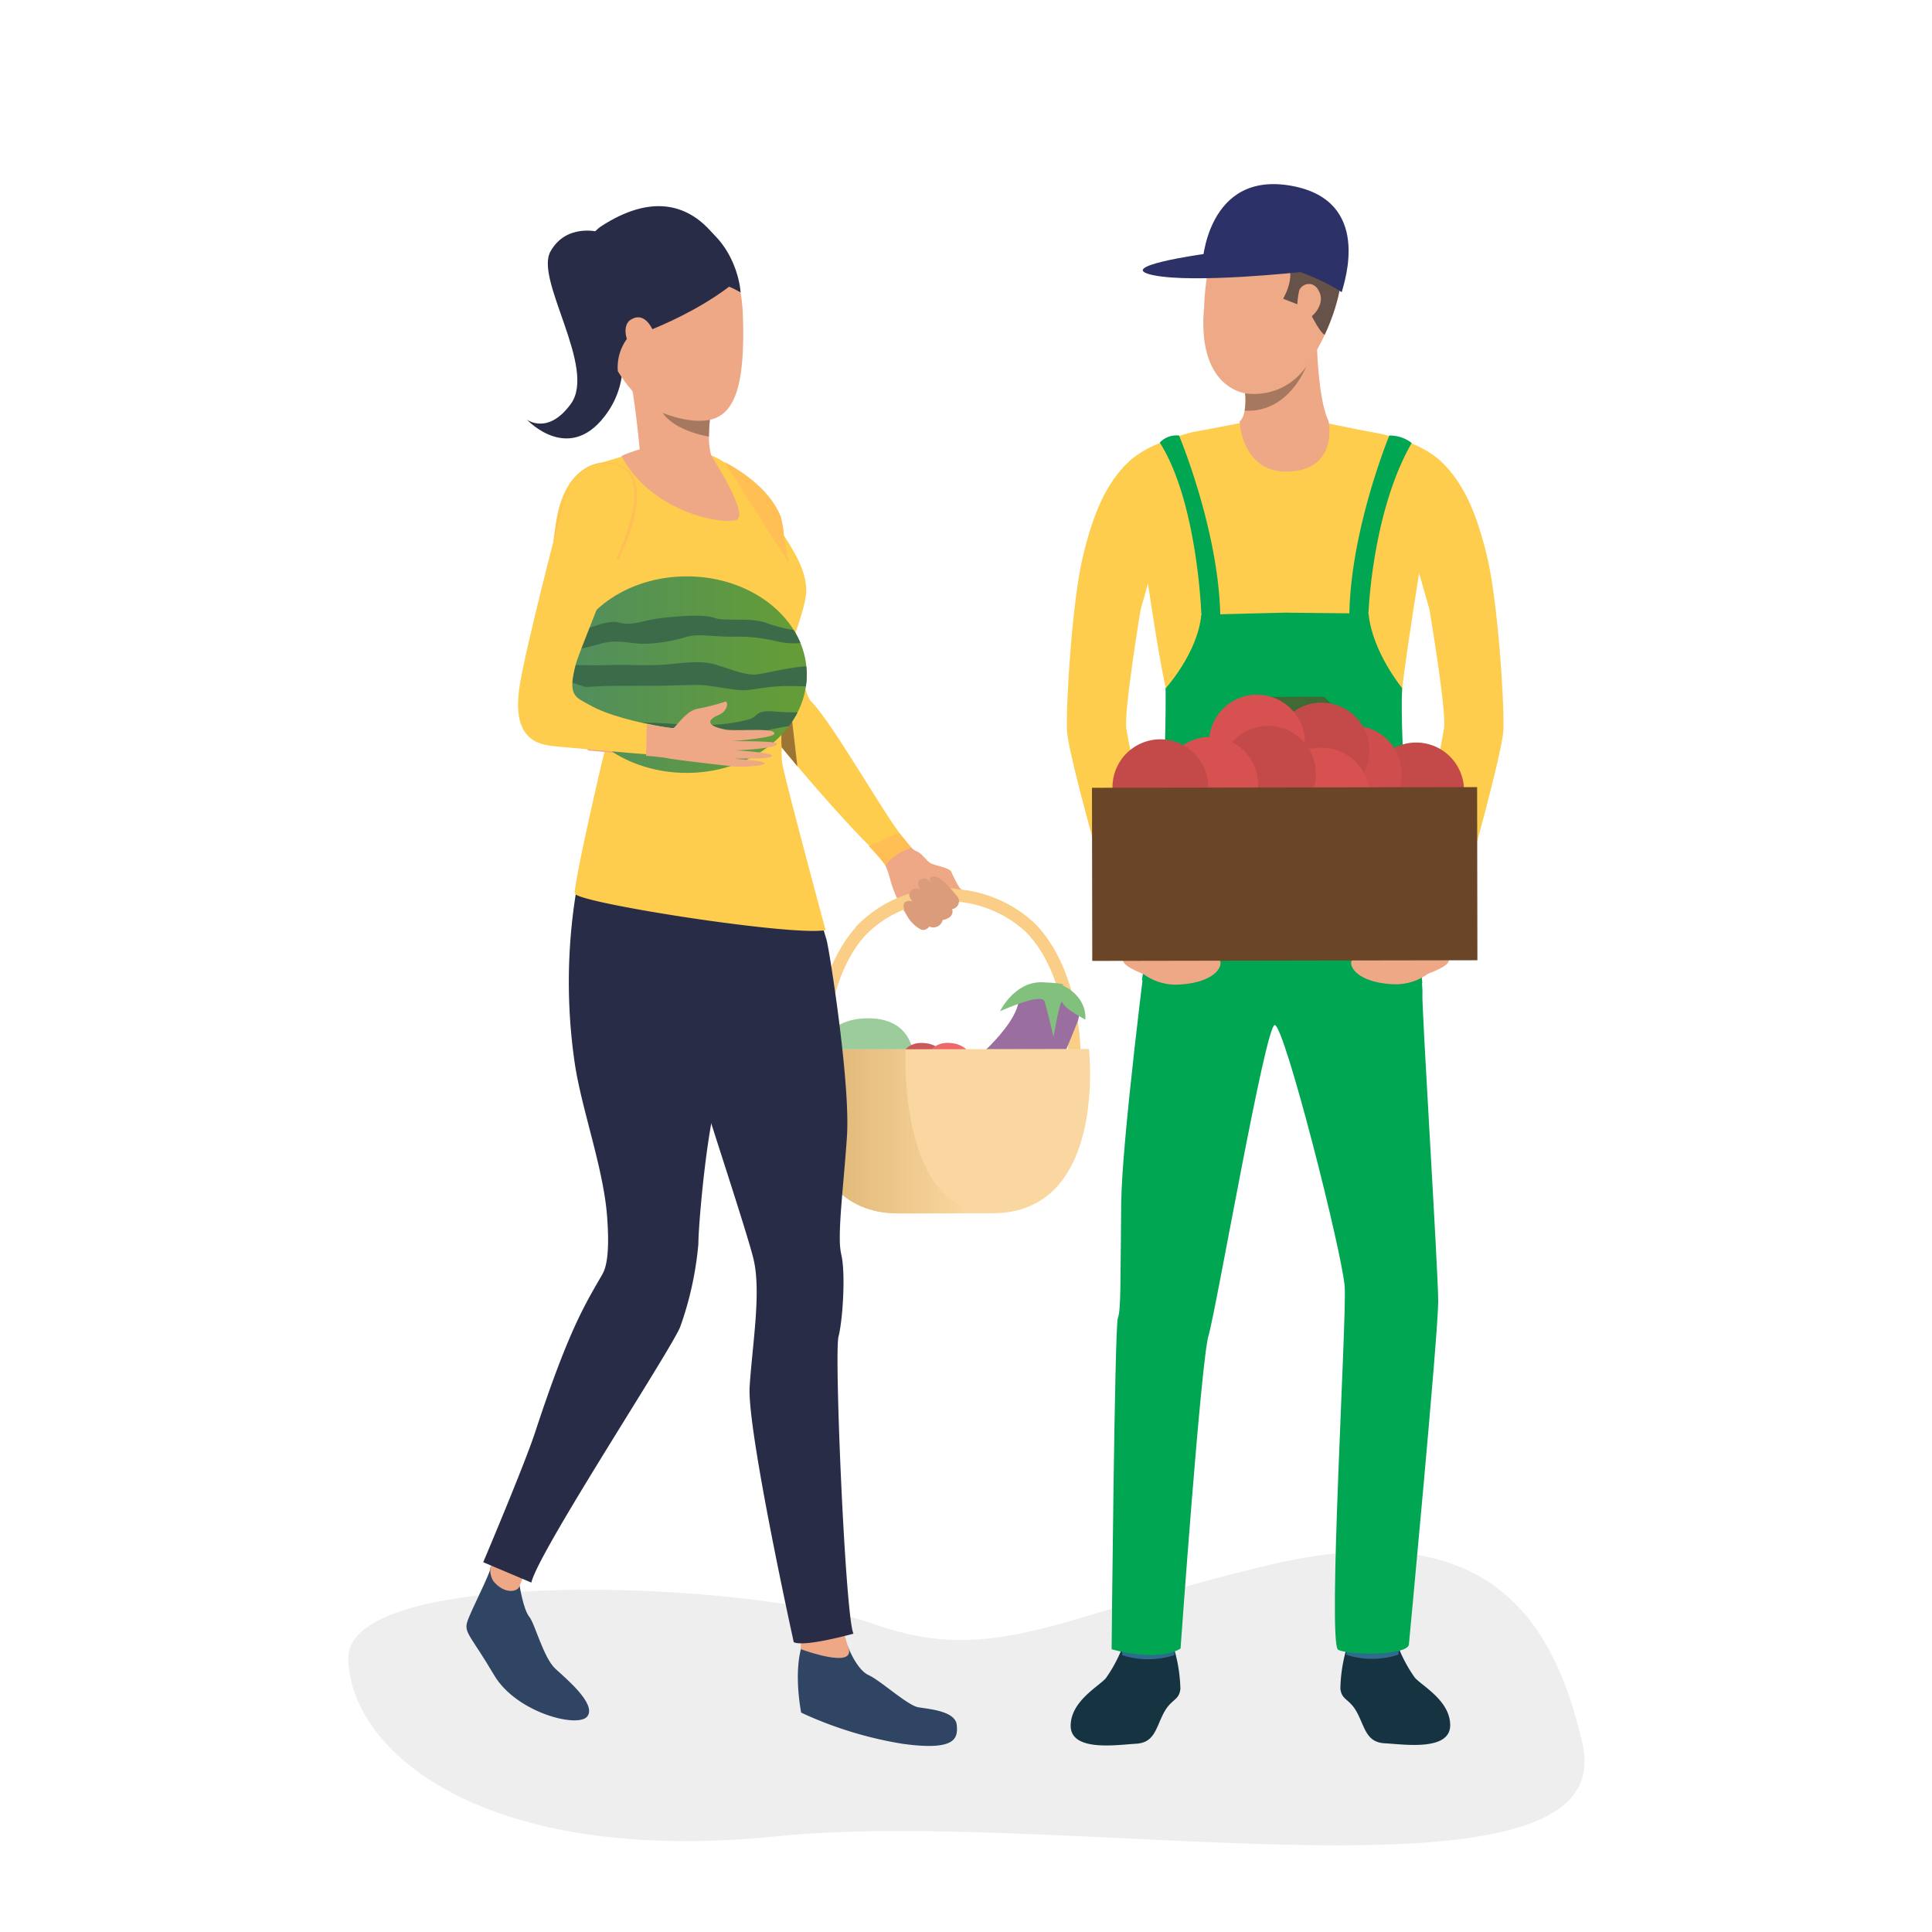 <svg xmlns="http://www.w3.org/2000/svg" xmlns:xlink="http://www.w3.org/1999/xlink" width="256" height="256" viewBox="0 0 256 256"><defs><style>.a{fill:#eee;}.b{fill:#fecd4d;}.c{fill:#eea886;}.d{fill:#face87;}.e{fill:#9ccc9b;}.f{fill:#ca595b;}.g{fill:#ec686b;}.h{fill:#9a6fa0;}.i{fill:#82c07e;}.j{fill:url(#a);}.k{fill:url(#b);}.l{fill:#292c47;}.m{fill:#2f4563;}.n{fill:#db9c7c;}.o{fill:#ffbf55;}.p{fill:#a77860;}.q{fill:#9c7534;}.r{fill:#23344a;}.s{fill:url(#c);}.t{fill:#3c6b4a;}.u{fill:#00a652;}.v{fill:#163342;}.w{fill:#2f6b8c;}.x{fill:#406933;}.y{fill:#c44a4a;}.z{fill:#cf4d4d;}.aa{fill:#d85151;}.ab{fill:#6b4528;}.ac{fill:#eea987;}.ad{fill:#665249;}.ae{fill:#2c3167;}.af{fill:none;}</style><linearGradient id="a" x1="47.642" y1="-0.039" x2="47.463" y2="0.756" gradientUnits="objectBoundingBox"><stop offset="0" stop-color="#face87"/><stop offset="1" stop-color="#fad7a0"/></linearGradient><linearGradient id="b" x1="-0.112" y1="0.65" x2="0.886" y2="0.65" gradientUnits="objectBoundingBox"><stop offset="0" stop-color="#d4a862"/><stop offset="1" stop-color="#fad7a0"/></linearGradient><linearGradient id="c" x1="-0.087" y1="0.624" x2="0.913" y2="0.624" gradientUnits="objectBoundingBox"><stop offset="0" stop-color="#4f8d62"/><stop offset="1" stop-color="#639c38"/></linearGradient></defs><g transform="translate(-2475.912 -1056.768)"><path class="a" d="M2675.544,1670.1c-4.044-18.183-13.818-30.3-41.242-23.9s-36.322,13.673-52.553,7.931-70.034-7.915-69.759,4.568,18.168,27.445,56.762,23.524S2680.7,1693.278,2675.544,1670.1Z" transform="translate(10.075 -382.134)"/><g transform="translate(2537.718 1084.085)"><g transform="translate(40.802 51.327)"><path class="b" d="M2690.936,1266.1c.066.083.162.2.284.349h0c.313.381.8.967,1.411,1.7,3.54,4.215,11.318,13.206,14.276,14.826,2.1,1.148,2.412-2.471.324-4.692-1.9-2.026-9.262-15.1-12.107-17.912-1.382-1.366-3.258-14.291-3.258-14.291s-1.7,10.783-1.505,12.023S2689.724,1264.6,2690.936,1266.1Z" transform="translate(-2690.26 -1246.078)"/></g><g transform="translate(54.094 83.672)"><path class="c" d="M2735.914,1347.768s1.222,1.6,1.855,1.8,1.365,1.312,1.895,1.6,2.268.56,2.688,1.045a16.57,16.57,0,0,0,1.126,2.194c.395.366,1.287,1.008.951,1.338s-1.3-.03-1.3-.03a.671.671,0,0,1,.133.733c-.4.735-.926.726-.926.726s.1.585-.141.851a1.471,1.471,0,0,1-1.048.563,1.353,1.353,0,0,1-.539.75,1.236,1.236,0,0,1-1.186.094s-.6.659-1.064.483a4.154,4.154,0,0,1-1.026-.781,15.4,15.4,0,0,1-3.015-5.706,11.351,11.351,0,0,0-2.085-4.345Z" transform="translate(-2732.234 -1347.768)"/></g><g transform="translate(46.023 90.453)"><path class="d" d="M2742.073,1392.89l-35.278.06-.035-.789c-.021-.48-.443-11.845,5.949-18.536a17.013,17.013,0,0,1,23.384-.04c6.416,6.67,6.031,18.036,6.012,18.516ZM2708.4,1391.3l32.064-.055c-.038-2.646-.558-11.327-5.561-16.525a15.375,15.375,0,0,0-21,.04C2708.909,1379.986,2708.425,1388.657,2708.4,1391.3Z" transform="translate(-2706.747 -1368.951)"/></g><path class="d" d="M2724.89,1375.771a14.872,14.872,0,0,1,12.656-5.208l0-1.65a16.371,16.371,0,0,0-13.347,5.116Z" transform="translate(-2672.648 -1278.475)"/><path class="e" d="M2713.879,1422.976c-6.954.011-7.191,6.593-7.191,6.593l13.287-.022S2720.833,1422.964,2713.879,1422.976Z" transform="translate(-2660.684 -1315.368)"/><path class="f" d="M2745.18,1433.286c-3.229-.3-3.6,3.3-3.6,3.3l6.954-.012A3.533,3.533,0,0,0,2745.18,1433.286Z" transform="translate(-2684.529 -1322.392)"/><path class="g" d="M2756.159,1433.269c-3.229-.306-3.6,3.3-3.6,3.3l6.954-.012A3.534,3.534,0,0,0,2756.159,1433.269Z" transform="translate(-2692.032 -1322.38)"/><path class="h" d="M2784.974,1413.813c2.35-5.84-7.089-6.817-7.7-2.968s-7.063,8.828-7.063,8.828l11.3,2.216S2782.625,1419.653,2784.974,1413.813Z" transform="translate(-2704.088 -1305.512)"/><path class="i" d="M2790.323,1408c-3.722-.164-5.647,3.833-5.647,3.833s5.521-2.515,5.9-1.305,1.188,4.714,1.188,4.714.922-5.419,1.181-4.57,3.037,2.268,3.037,2.268c.181-3.25-3.041-4.542-3.041-4.542S2794.044,1408.167,2790.323,1408Z" transform="translate(-2713.974 -1305.158)"/><path class="j" d="M2726.674,1457.354l-12.458.021c-15.247.026-12.845-21.727-12.845-21.727l38.075-.065S2741.923,1457.328,2726.674,1457.354Z" transform="translate(-2656.957 -1323.908)"/><path class="k" d="M2726.674,1457.444l-12.458.021c-15.247.026-12.845-21.727-12.845-21.727l13.785-.023S2714.005,1457.465,2726.674,1457.444Z" transform="translate(-2656.957 -1323.998)"/><g transform="translate(8.008 3.24)"><path class="l" d="M2596.118,1095.456s-4.236-1.109-6.3,2.637,6.165,15.4,2.722,20.159c-3.041,4.207-5.836,2.092-5.836,2.092s5.837,6.319,10.82-1.155c2.989-4.483,1.686-9.359,1.524-13.4S2596.118,1095.456,2596.118,1095.456Z" transform="translate(-2586.706 -1095.303)"/></g><g transform="translate(43.91 187.926)"><path class="m" d="M2706.734,1678s1.14,3.021,2.721,3.736,5.164,4.028,6.6,4.265,4.883.5,5.077,2.32-.173,3.47-7.115,2.525a51.163,51.163,0,0,1-13.5-4.141s-1.413-7.03.837-10.505S2706.734,1678,2706.734,1678Z" transform="translate(-2700.076 -1675.018)"/></g><g transform="translate(44.305 186.577)"><path class="c" d="M2707.586,1675.091l-1.306-4.334-4.958.008.008,4.623S2708.836,1678.192,2707.586,1675.091Z" transform="translate(-2701.322 -1670.756)"/></g><g transform="translate(0 180.359)"><path class="m" d="M2568.469,1653.579s.494,3.133,1.265,4.081,1.892,5.458,3.465,6.9,5.429,4.676,4.253,6.3-9.418-.445-12.371-5.457-3.961-5.58-3.588-6.943,3.156-6.609,3.088-7.246S2568.469,1653.579,2568.469,1653.579Z" transform="translate(-2561.418 -1651.122)"/></g><g transform="translate(3.157 176.824)"><path class="c" d="M2576.479,1643.695a8.254,8.254,0,0,0-1.2,2.256c-.208.832-2.029,1.164-3.493-.64a2.9,2.9,0,0,1-.395-1.729,15.7,15.7,0,0,1,1.289-3.624Z" transform="translate(-2571.386 -1639.959)"/></g><g transform="translate(57.92 88.836)"><path class="n" d="M2751.289,1366.5s-1.836-2.436-2.882-2.478-.433.873-.433.873-.59-.916-1.383-.521-.018,1.428-.018,1.428a.881.881,0,0,0-1.266.1c-.63.67.212,1.382.212,1.382s-1.357-.311-1.186.811a4.57,4.57,0,0,0,2.284,2.929s.552.309,1.113-.377a1.281,1.281,0,0,0,1.773-.863s1.6-.241,1.253-1.454A1.042,1.042,0,0,0,2751.289,1366.5Z" transform="translate(-2744.317 -1364.025)"/></g><g transform="translate(26.592 86.077)"><path class="l" d="M2647.444,1376.577c.26,1.25,1.927,6.48,3.792,12.292h0c1.7,5.3,3.567,11.078,4.687,14.767.417,1.376.732,2.461.894,3.122,1.075,4.367-.115,11.224-.492,16.952s5.845,33.9,5.845,33.9c1.458.677,7.916-1.133,7.916-1.133-1.072-2.037-2.567-37.118-1.989-39.352s.957-8.449.37-10.875a9.459,9.459,0,0,1-.194-1.948c-.054-3.064.568-8.13.944-13.686.473-6.992-2.275-24.367-2.665-25.92-.035-.143-.093-.344-.166-.59-.719-2.436-3.034-9.352-3.034-9.352-4.673-1.382-8.19-1.627-10.814-1.087a8.038,8.038,0,0,0-6.333,5.452C2643.932,1365.443,2647.106,1374.955,2647.444,1376.577Z" transform="translate(-2645.391 -1353.403)"/></g><g transform="translate(2.224 81.271)"><path class="l" d="M2568.44,1436.639l6.382,2.7c.8-3.884,18.558-30.892,19.725-33.9a43.947,43.947,0,0,0,2.4-10.975c0-.382.026-1.025.079-1.86.2-3.238.784-9.345,1.626-14.1.157-.887.323-1.727.5-2.492.934-4.1,1.073-18.1,1.07-26.34,0-3.665-.03-6.187-.03-6.187s-.082-.065-.235-.18c-1.773-1.336-13.144-9.486-17.09-1.844a22.89,22.89,0,0,0-2.132,6.444,74.218,74.218,0,0,0-.177,22.551c.887,6.075,3.8,13.92,4.289,20.29.272,3.5.181,6.34-.609,7.72-2.227,3.888-4.4,7.179-8.9,20.891C2573.877,1423.81,2568.44,1436.639,2568.44,1436.639Z" transform="translate(-2568.44 -1338.226)"/></g><g transform="translate(15.832 1.496)"><path class="c" d="M2623.056,1090s8.793.287,9.169,13.022-2.391,15.451-10.237,12.811-10.345-15.96-10.525-18.024S2610.967,1088.49,2623.056,1090Z" transform="translate(-2611.413 -1089.796)"/></g><g transform="translate(11.642 31.784)"><path class="b" d="M2598.182,1198.024c-.027,4.385,5.031,14.858,5.814,18.093s2.014,4.269.985,8.414-4.216,18.164-4.084,19.394,28.9,5.716,33.23,4.867c0,0-5.335-19.774-5.727-22.039s.454-10.76.644-13.156,2.607-7.553,2.52-9.954c-.087-2.445-1.292-4.556-2.977-7.165-.521-.809-1.07-1.633-1.618-2.434a46.169,46.169,0,0,0-4.442-5.793,13.959,13.959,0,0,0-1.787-1.421l0,0a8.271,8.271,0,0,0-1.837-.966l-7.705-1.217s-4.8,1.745-7.558,2.4C2603.634,1187.041,2598.245,1187.836,2598.182,1198.024Z" transform="translate(-2598.182 -1184.645)"/></g><g transform="translate(34.195 33.911)"><path class="o" d="M2669.4,1191.535l4.477,7.029,4.132,6.487c-.01-.035-.285-1.017-.756-3.865-.089-.54-.186-1.148-.288-1.829a4.744,4.744,0,0,0-.131-.6h0c-1.771-4.062-7.228-7.119-7.428-7.22Z" transform="translate(-2669.398 -1191.535)"/></g><g transform="translate(21.319 21.62)"><path class="c" d="M2628.775,1153.529c.78,1.465,1.615,10.569,1.615,10.569s10.968,4.125,9.842,1.783a8.972,8.972,0,0,1-.675-3.632,17.615,17.615,0,0,1,.118-2.212c.028-.24.05-.377.05-.377S2628,1152.062,2628.775,1153.529Z" transform="translate(-2628.738 -1153.341)"/></g><g transform="translate(26.005 27.389)"><path class="p" d="M2643.535,1171.557c1.687,2.479,6.133,3.14,6.133,3.14h0a17.611,17.611,0,0,1,.118-2.212C2646.932,1173.04,2643.535,1171.557,2643.535,1171.557Z" transform="translate(-2643.535 -1171.557)"/></g><g transform="translate(34.2 33.91)"><path class="o" d="M2676.825,1198.717h0a9.2,9.2,0,0,1,.437,2.476l-1.619-2.434s-2.89-4.129-3.88-5.2a16.376,16.376,0,0,0-2.349-2.012S2675.093,1194.26,2676.825,1198.717Z" transform="translate(-2669.415 -1191.544)"/></g><g transform="translate(20.538 31.684)"><path class="c" d="M2638.094,1185.8s5.178,7.933,3.431,8.63-11.214-.907-15.251-8.443C2626.274,1185.985,2632.286,1182.89,2638.094,1185.8Z" transform="translate(-2626.274 -1184.552)"/></g><g transform="translate(53.297 83.057)"><path class="o" d="M2735.4,1347.84s-2.636.878-3.444,2.382a24.683,24.683,0,0,0-2.233-2.588l3.99-1.736Z" transform="translate(-2729.719 -1345.898)"/></g><g transform="translate(42.494 60.764)"><path class="m" d="M2695.605,1276.093c.012-.108.019-.17.019-.181a.367.367,0,0,0-.009.05A1.3,1.3,0,0,0,2695.605,1276.093Z" transform="translate(-2695.605 -1275.912)"/></g><g transform="translate(41.725 60.97)"><path class="q" d="M2693.213,1287.23h0c.312.381,1.481,1.788,2.094,2.516,0,0-1.416-11.739-1.362-13.26C2693.811,1277.7,2693,1284.623,2693.213,1287.23Z" transform="translate(-2693.176 -1276.488)"/></g><g transform="translate(16.017 66.959)"><path class="c" d="M2613.767,1295.336a60.233,60.233,0,0,0,6.111,1.7c2.959.622-.093,4.172-.093,4.172s-5.125-.48-7.591-.7C2611.29,1300.426,2613.767,1295.336,2613.767,1295.336Z" transform="translate(-2611.996 -1295.336)"/></g><g transform="translate(11.53 33.965)"><path class="o" d="M2606.459,1204.59s-6.586-2.33-8.633-2.484c0,0,1.038-11.482,7.833-10.316S2606.459,1204.59,2606.459,1204.59Z" transform="translate(-2597.826 -1191.707)"/></g><g transform="translate(15.356 0.949)"><path class="l" d="M2624.411,1096.859s-1.681,6.247-11.764,8.132c0,0-7.925-13.515,3.191-16.357s14.7,5.71,15.042,9.916A12.194,12.194,0,0,0,2624.411,1096.859Z" transform="translate(-2609.908 -1088.067)"/></g><g transform="translate(14.88)"><path class="l" d="M2629.451,1094.855s-4.469-16.018-18.158-7.066c0,0-6.873,4.576.585,15.787C2611.879,1103.577,2622.245,1100.837,2629.451,1094.855Z" transform="translate(-2608.405 -1085.07)"/></g><g transform="translate(24.46 68.855)"><path class="r" d="M2639.386,1301.316a5.147,5.147,0,0,0-.607,4.029s.248.339,1.133.118c0,0-.05-2.887.815-3.951A2.093,2.093,0,0,0,2639.386,1301.316Z" transform="translate(-2638.657 -1301.299)"/></g><g transform="translate(21.076 14.727)"><path class="c" d="M2631.685,1133.457c-.6-1.308-1.572-2.457-3.015-1.569s-.486,4.072,1.354,4.561S2632.212,1134.611,2631.685,1133.457Z" transform="translate(-2627.97 -1131.575)"/></g><g transform="translate(17.935 17.069)"><path class="l" d="M2621.377,1139.492a6.4,6.4,0,0,0-1.2,4.284s-2.282-2.373-2.119-4S2621.377,1139.492,2621.377,1139.492Z" transform="translate(-2618.053 -1138.969)"/></g><g transform="translate(13.283 49.059)"><path class="s" d="M2635.174,1252.017a10.646,10.646,0,0,1-.114,1.581,11.063,11.063,0,0,1-1.107,3.447,12.264,12.264,0,0,1-1.137,1.817h0c-2.794,3.712-7.8,6.191-13.522,6.2-5.8.01-10.876-2.521-13.66-6.311a11.817,11.817,0,0,1-1.56-2.856,10.881,10.881,0,0,1-.676-3.02c-.021-.266-.031-.535-.031-.805a10.891,10.891,0,0,1,.078-1.308,10.611,10.611,0,0,1,.383-1.826,11.357,11.357,0,0,1,1.079-2.475c2.551-4.389,8.012-7.424,14.344-7.435,6.191-.01,11.559,2.876,14.193,7.1a11.663,11.663,0,0,1,.9,1.74,10.973,10.973,0,0,1,.776,3.08A10.33,10.33,0,0,1,2635.174,1252.017Z" transform="translate(-2603.364 -1239.027)"/><path class="t" d="M2635.335,1259.085a10.132,10.132,0,0,1-2.921-.181,21.564,21.564,0,0,0-6.042-.66c-2.907-.013-4.437-.433-6.118.011a21.422,21.422,0,0,1-4.969.9c-2.37.169-3.9-.693-6.424.011-1.79.5-3.313.841-4.042,1a11.364,11.364,0,0,1,1.079-2.475c1.533-.693,4.091-1.7,5.331-1.342,1.835.531,3.287-.327,5.734-.59s5.581-.514,6.958-.011,5.047-.117,7.037.72a19.4,19.4,0,0,0,3.477.886A11.729,11.729,0,0,1,2635.335,1259.085Z" transform="translate(-2604.358 -1250.249)"/><path class="t" d="M2635.174,1276.561a10.641,10.641,0,0,1-.114,1.581c-1.105-.035-2.232-.056-3.094-.027-2.37.079-4.051.541-5.2.543s-4.208-.605-5.432-.679-4.663.084-6.04.086l-5.047.008c-1.989,0-4.358.161-4.358.161s-1.352-.431-2.5-.814c-.021-.266-.031-.535-.031-.806a10.888,10.888,0,0,1,.078-1.308c1.241,0,3.338.079,5.347.016,2.6-.08,4.054.071,6.653-.011s5.428-.773,7.8-.013,3.75,1.335,5.127,1.273c1.007-.045,4.377-.955,6.747-1.085A10.339,10.339,0,0,1,2635.174,1276.561Z" transform="translate(-2603.364 -1263.572)"/><path class="t" d="M2635.477,1293.444a12.383,12.383,0,0,1-1.137,1.817h0a32.227,32.227,0,0,0-6.647,1.752,22.789,22.789,0,0,1-5.6,1.005c-.518,0-6.559-.218-6.559-.218a20.115,20.115,0,0,0-3.367-1.141,30.327,30.327,0,0,1-5.01-1.508,11.827,11.827,0,0,1-1.561-2.856c2.723.975,8.749,2.584,9.779,2.523,1.3-.08,4.589.3,7.42.292a23.084,23.084,0,0,0,6.114-.7c1.454-.385.844-1.33,3.669-1.077C2633.578,1293.425,2634.589,1293.45,2635.477,1293.444Z" transform="translate(-2604.889 -1275.426)"/></g><g transform="translate(6.836 34.082)"><path class="b" d="M2588.551,1198.99s1.2-8.209,7.219-6.867c5.781,1.291.384,12.059-.038,13.333s-4.685,11.688-5.053,13.052c-1.166,4.314-.066,4.414,1.7,5.427,5.217,2.993,15.689,3.5,16.926,4.327s1.412,2.664-.664,2.757c-2.7.12-18.14-1.306-20.294-1.513-2.088-.2-6.246-.369-5.167-7.793C2583.906,1216.715,2588.551,1198.99,2588.551,1198.99Z" transform="translate(-2583.004 -1191.975)"/></g><g transform="translate(23.806 65.642)"><path class="c" d="M2636.686,1294.2s3.219.534,3.519.484,1.568-2.135,3.042-2.511a30.352,30.352,0,0,0,3.768-.951c.454-.284.581,1.16-.834,1.753s-1.768,1.385.883,1.912c1.468.292,6.948-.329,6.494.6-.267.544-5.548.941-5.548.941s5.7-.035,5.894.308c.384.679-5.334.928-5.572.906,0,0,4.9.274,4.943.713.054.547-4.908.323-4.863.412,0,0,3.9.262,3.857.594-.051.436-3.478.495-4.142.418s-7.379-.83-8.505-1.052-3.029-.351-3.029-.351Z" transform="translate(-2636.593 -1291.183)"/></g></g><g transform="translate(2617.277 1081.163)"><path class="b" d="M2877.79,1194.186c-1.853-6.345,3.859-13.618,3.859-13.618a20.725,20.725,0,0,0-10.022-4.872c-1.948-.329-7.423-1.491-7.423-1.491l-4.4.007-4.4.008s-5.655,1.106-7.542,1.435a22.029,22.029,0,0,0-9.364,4.739s5.1,8.555,3.272,14.906c0,0,1.5,10.3,2.4,14.173.464,1.99.027,8.254,0,9.892-.047,2.345-.393,9.026-.859,14.766,0,0,5.287,3.136,16.607,3.385,11.2-.746,16.879-3.442,16.879-3.442-.721-6.834-1.188-12.587-1.474-14.812a84.253,84.253,0,0,1,.241-9.842C2875.811,1206.6,2877.79,1194.186,2877.79,1194.186Z" transform="translate(-2831.087 -1142.815)"/><path class="c" d="M2894.135,1159.977c-6.45.435-6.738-6.638-6.738-6.638s.456-.251.666-1.421a8.859,8.859,0,0,0,.067-2.288,21.489,21.489,0,0,0-.4-2.73c-1.16-5.62,9.935-3.088,9.935-3.088s.2,6.772,1.506,9.449C2899.168,1153.26,2900.586,1159.535,2894.135,1159.977Z" transform="translate(-2864.506 -1121.899)"/><path class="u" d="M2865.742,1306.343l17.913-3.355s-1.144-12.579-1.3-14.392c-.135-1.559-1.7-16.639-1.386-24.733,0,0-3.96-4.8-4.441-9.868l-11.019-.115h-.106l-11.038.271c-.463,5.072-4.733,9.764-4.733,9.764.12,8.565-.827,23.178-.957,24.737-.152,1.813-2.185,13.925-2.185,13.925l18.856,3.765v.091l.2-.046.2.045Z" transform="translate(-2836.553 -1197.094)"/><g transform="translate(0.509 194.134)"><path class="v" d="M2823.47,1685.4a18.875,18.875,0,0,1-2.1,3.844c-.96,1.092-4.64,3.046-4.654,6.284-.016,3.51,6.213,2.526,8.649,2.393s2.618-2.008,3.64-4,2.058-1.654,2.247-3.258a20.375,20.375,0,0,0-.794-5.19Z" transform="translate(-2816.719 -1685.395)"/></g><g transform="translate(7.151 192.641)"><path class="w" d="M2837.694,1681.157l.192,1.805a11.21,11.21,0,0,0,6.908-.012l-.027-2.272Z" transform="translate(-2837.694 -1680.678)"/></g><g transform="translate(36.213 194.072)"><path class="v" d="M2937.258,1685.2a18.856,18.856,0,0,0,2.11,3.838c.964,1.088,4.65,3.031,4.676,6.267.028,3.511-6.2,2.547-8.641,2.423s-2.625-2-3.653-3.986-2.063-1.648-2.258-3.25a20.406,20.406,0,0,1,.777-5.193Z" transform="translate(-2929.464 -1685.197)"/></g><g transform="translate(37.017 192.602)"><path class="w" d="M2939.1,1681.011l-.186,1.806a11.206,11.206,0,0,1-6.909.011l.02-2.271Z" transform="translate(-2932.002 -1680.557)"/></g><g transform="translate(5.925 83.468)"><path class="u" d="M2877.1,1400.505c.008,4.328-3.89,45.53-3.89,45.53-.43,1.443-7.917,1.368-9.361.648s1.137-43.7.864-48.068-8.017-34.863-9.281-34.717-7.759,37.811-8.763,41.131-3.708,41.488-3.708,41.488c-3.171,1.881-9.136.087-9.136.087s.4-42.708.826-43.863.321-4.473.447-15.293c.094-8.087,3.043-31.642,4.528-43.03.053-.405.1-.795.153-1.167.291-2.216.509-3.845.614-4.627.046-.338.071-.517.071-.517q.607-.281,1.27-.52c10.56-3.814,30.947.17,30.947.17l.035.288.126,1.052c.118,1,.3,2.5.5,4.233,0,.012,0,.025,0,.037.006.052.013.106.019.159.721,6.173,1.742,15.212,1.649,16.153C2874.867,1361.125,2877.091,1396.177,2877.1,1400.505Z" transform="translate(-2833.821 -1335.936)"/></g><path class="x" d="M2890.138,1289.112l-5.149.009-5.148.009-4.792,4.808.025,14.614,9.949-.017,9.948-.016-.025-14.614Z" transform="translate(-2856.068 -1221.175)"/><path class="b" d="M2952.4,1202.693s2.285,13.477,1.946,15.786-5.222,26.855-5.222,26.855l5.544,2.591s7.425-25.448,7.545-29.3-.766-17.072-2.162-22.874-3.107-9.767-6.1-12.608-8.222-3.679-8.222-3.679Z" transform="translate(-2904.366 -1146.387)"/><path class="b" d="M2824.885,1202.849s-2.24,13.485-1.892,15.792,5.01,25.033,5.01,25.033l-5.232,4.414s-7.512-25.423-7.645-29.273.708-17.074,2.084-22.881,3.073-9.778,6.059-12.628,8.21-3.707,8.21-3.707Z" transform="translate(-2815.112 -1146.478)"/><path class="u" d="M2935.821,1203.783s.5-13.344,5.72-22.4a4.684,4.684,0,0,0-2.969-.982s-5,12.1-5.29,23.359S2935.821,1203.783,2935.821,1203.783Z" transform="translate(-2895.846 -1147.082)"/><path class="u" d="M2859.493,1203.817s-.52-14.768-5.5-22.615a3.054,3.054,0,0,1,2.555-.927s5.124,12.219,5.452,23.481S2859.493,1203.817,2859.493,1203.817Z" transform="translate(-2841.682 -1146.959)"/><path class="c" d="M2945.547,1397.748a7.265,7.265,0,0,1-5.99,2.606c-4.446-.232-5.75-2.194-5.452-3.061S2944.913,1395.655,2945.547,1397.748Z" transform="translate(-2896.395 -1294.337)"/><path class="c" d="M2966.05,1399.605s3.318-1.107,2.75-1.98-2.5.454-2.5.454Z" transform="translate(-2918.251 -1294.968)"/><path class="c" d="M2843.15,1397.923a7.263,7.263,0,0,0,6,2.586c4.445-.247,5.742-2.212,5.441-3.079S2843.776,1395.828,2843.15,1397.923Z" transform="translate(-2834.271 -1294.444)"/><path class="c" d="M2841.421,1399.674s-3.288-1.177-2.724-2.052,2.463.526,2.463.526Z" transform="translate(-2831.184 -1294.973)"/><path class="y" d="M2953.911,1314.512a6.345,6.345,0,1,1-6.356-6.334A6.346,6.346,0,0,1,2953.911,1314.512Z" transform="translate(-2901.285 -1234.183)"/><path class="z" d="M2927.778,1307.527a6.345,6.345,0,1,1-6.356-6.334A6.346,6.346,0,0,1,2927.778,1307.527Z" transform="translate(-2883.427 -1229.422)"/><path class="y" d="M2914.329,1297.913a6.345,6.345,0,1,1-6.356-6.334A6.345,6.345,0,0,1,2914.329,1297.913Z" transform="translate(-2874.238 -1222.87)"/><path class="aa" d="M2887.308,1294.591a6.345,6.345,0,1,1-6.356-6.334A6.345,6.345,0,0,1,2887.308,1294.591Z" transform="translate(-2855.774 -1220.606)"/><path class="aa" d="M2914.361,1316.681a6.345,6.345,0,1,1-6.355-6.334A6.344,6.344,0,0,1,2914.361,1316.681Z" transform="translate(-2874.26 -1235.661)"/><path class="y" d="M2891.962,1307.589a6.345,6.345,0,1,1-6.356-6.335A6.345,6.345,0,0,1,2891.962,1307.589Z" transform="translate(-2858.954 -1229.464)"/><path class="y" d="M2872.144,1319.762a6.345,6.345,0,1,1-6.355-6.334A6.345,6.345,0,0,1,2872.144,1319.762Z" transform="translate(-2845.412 -1237.76)"/><path class="aa" d="M2867.74,1312.161a6.345,6.345,0,1,1-6.356-6.334A6.345,6.345,0,0,1,2867.74,1312.161Z" transform="translate(-2842.403 -1232.58)"/><path class="y" d="M2846.893,1313.172a6.345,6.345,0,1,1-6.356-6.334A6.345,6.345,0,0,1,2846.893,1313.172Z" transform="translate(-2828.157 -1233.27)"/><rect class="ab" width="51.032" height="22.939" transform="translate(3.327 79.991) rotate(-0.098)"/><g transform="translate(18.08 2.892)"><path class="ac" d="M2888.3,1102.02l0,.007a26.134,26.134,0,0,1-2.962,4.91c-3.858,4.966-14.274,4.886-13.028-8.512a35.681,35.681,0,0,1,.8-6.367c1.835-6.047,6.169-7.059,6.169-7.059,3.2-.182,8.811.6,10.685,4.769C2891.3,1092.729,2890.347,1097.642,2888.3,1102.02Z" transform="translate(-2872.205 -1084.975)"/></g><g transform="translate(18.987 2.892)"><path class="ad" d="M2890.257,1102.02l0,.007s-.461.124-2.131-3.234c-.335-.674-.591-.192-.736-.489l-2.654-1.03s2.616-4.391-.818-5.6c-3.5-1.234-8.846.386-8.846.386,1.835-6.047,6.168-7.059,6.168-7.059,3.2-.182,8.811.6,10.686,4.769C2893.255,1092.729,2892.3,1097.642,2890.257,1102.02Z" transform="translate(-2875.068 -1084.975)"/></g><g transform="translate(30.531 13.228)"><path class="ac" d="M2911.753,1118.57c.2-.911,1.993-1.7,2.76.257s-1.786,4.034-2.46,3.605S2911.429,1120.078,2911.753,1118.57Z" transform="translate(-2911.523 -1117.615)"/></g><g transform="translate(17.953)"><path class="ae" d="M2890.27,1090.165s-8.531-5.882-18.468-3.761c0,0,.569-12.427,11.889-10.319C2894.327,1078.066,2890.633,1088.761,2890.27,1090.165Z" transform="translate(-2871.802 -1075.844)"/></g><g transform="translate(10.061 9.007)"><path class="ae" d="M2867.76,1106.933s-14.065,1.538-19.48.415,6.646-2.8,6.646-2.8S2859.435,1103.121,2867.76,1106.933Z" transform="translate(-2846.882 -1104.285)"/></g><path class="p" d="M2897.643,1152.228s-2.3,6.179-8.144,5.829a8.85,8.85,0,0,0,.067-2.288l.007-.006A8.338,8.338,0,0,0,2897.643,1152.228Z" transform="translate(-2865.943 -1128.039)"/></g><rect class="af" width="256" height="256" transform="translate(2475.912 1056.768)"/></g></svg>